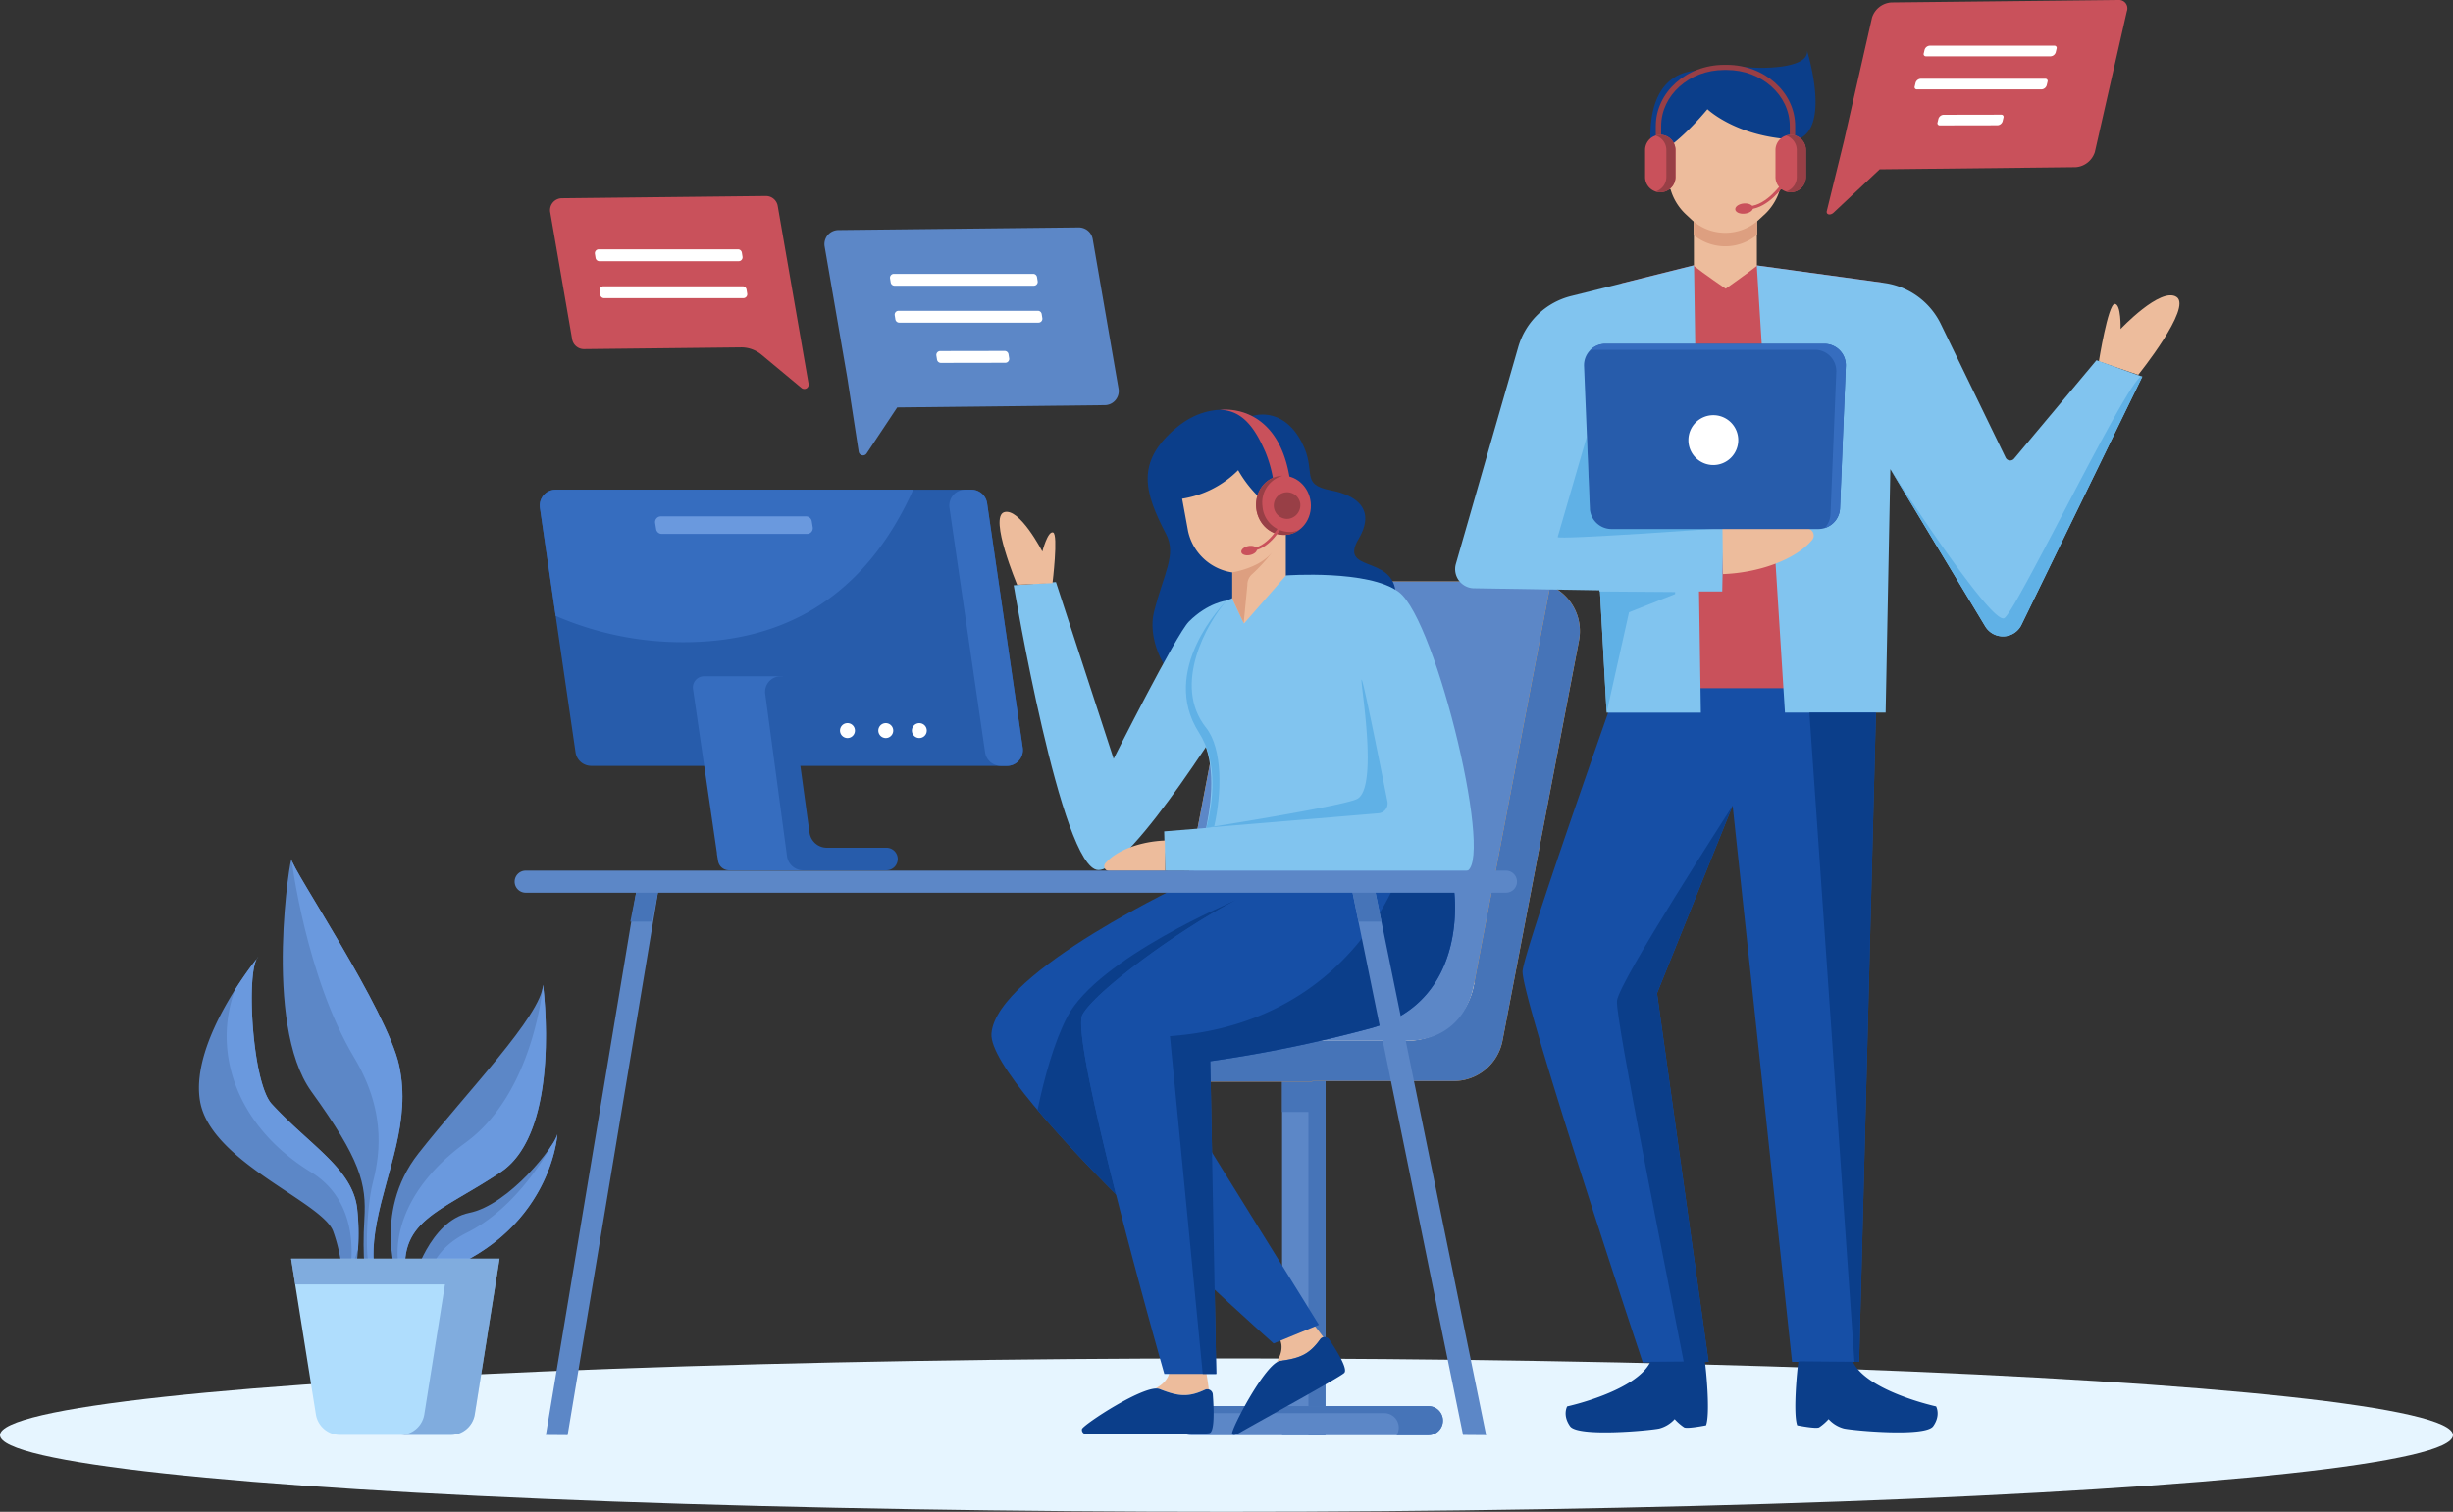 <svg xmlns="http://www.w3.org/2000/svg" width="645.668" height="397.938" viewBox="0 0 645.668 397.938">
  <rect x="0" y="0" width="645.668" height="397.938" fill="#333333" stroke="none"/>
  <g id="header_img" data-name="header img" transform="translate(-306.032 -177.064)">
    <g id="Group_10059" data-name="Group 10059" transform="translate(306.032 534.635)">
      <ellipse id="Ellipse_214" data-name="Ellipse 214" cx="322.834" cy="20.184" rx="322.834" ry="20.184" fill="#e6f5ff"/>
    </g>
    <g id="Group_10077" data-name="Group 10077" transform="translate(441.49 284.877)">
      <g id="Group_10060" data-name="Group 10060" transform="translate(146.836 45.23)">
        <rect id="Rectangle_1353" data-name="Rectangle 1353" width="11.42" height="93.4" transform="translate(55.169 131.325)" fill="#5c87c7"/>
        <rect id="Rectangle_1354" data-name="Rectangle 1354" width="4.486" height="93.4" transform="translate(62.103 131.325)" fill="#4674b8"/>
        <path id="Path_16117" data-name="Path 16117" d="M553.327,393.412H490.9a3.822,3.822,0,0,0-3.824,3.824h0a3.824,3.824,0,0,0,3.824,3.825h62.424a3.825,3.825,0,0,0,3.824-3.825h0A3.823,3.823,0,0,0,553.327,393.412Z" transform="translate(-459.645 -176.336)" fill="#5c87c7"/>
        <path id="Path_16118" data-name="Path 16118" d="M553.1,393.412H490.672a3.808,3.808,0,0,0-3.266,1.86h54.062a3.8,3.8,0,0,1,3.266,5.789H553.1a3.824,3.824,0,0,0,0-7.649Z" transform="translate(-459.413 -176.336)" fill="#4674b8"/>
        <rect id="Rectangle_1355" data-name="Rectangle 1355" width="11.42" height="8.316" transform="translate(55.169 131.325)" fill="#4674b8"/>
        <path id="Path_16119" data-name="Path 16119" d="M596.8,267.63a13,13,0,0,0-5.286-1.107h-64.29a13.089,13.089,0,0,0-12.856,10.632L494.215,382.478a13.134,13.134,0,0,0,0,4.953c.007.036.017.07.026.106H476.369a5.326,5.326,0,1,0,0,10.651h57.771v-.161h37.235a13.091,13.091,0,0,0,12.858-10.632l20.136-105.323A13.107,13.107,0,0,0,596.8,267.63Z" transform="translate(-471.043 -266.523)" fill="#e6973e"/>
        <path id="Path_16120" data-name="Path 16120" d="M604.363,281.611,584.234,386.936a13.083,13.083,0,0,1-12.855,10.626H534.136v.168H476.372a5.326,5.326,0,1,1,0-10.653h17.871a.34.34,0,0,1-.027-.113c.154.015.335.015.491.015h64.282a18.009,18.009,0,0,0,17.689-14.62l20.115-105.184A13.1,13.1,0,0,1,604.363,281.611Z" transform="translate(-471.042 -266.06)" fill="#4674b8"/>
        <path id="Path_16121" data-name="Path 16121" d="M576.8,328.289l-.127.631a18.009,18.009,0,0,1-17.689,14.62H494.7c-.156,0-.337,0-.491-.015a.339.339,0,0,0,.027.113H476.369a5.315,5.315,0,0,0-5.257,4.513v-14.4c0-.027-.014-.068-.014-.111a4.816,4.816,0,0,1,4.864-5.355Z" transform="translate(-471.038 -222.622)" fill="#fff"/>
        <path id="Path_16122" data-name="Path 16122" d="M587.266,267.63,567.155,372.816c-1.622,8.482-7.745,14.627-17.687,14.627h-64.29c-.159,0-.332,0-.491-.012a13.133,13.133,0,0,1,0-4.953l20.147-105.323a13.089,13.089,0,0,1,12.856-10.632h64.29A13,13,0,0,1,587.266,267.63Z" transform="translate(-461.514 -266.523)" fill="#5c87c7"/>
      </g>
      <g id="Group_10064" data-name="Group 10064" transform="translate(6.616 21.086)">
        <path id="Path_16123" data-name="Path 16123" d="M502.7,252.41H393.255a4.175,4.175,0,0,0-4.131,4.776l9.372,64.347a4.173,4.173,0,0,0,4.131,3.574H512.069a4.176,4.176,0,0,0,4.131-4.776l-9.372-64.348A4.175,4.175,0,0,0,502.7,252.41Z" transform="translate(-389.079 -252.41)" fill="#275cab"/>
        <path id="Path_16124" data-name="Path 16124" d="M487.388,252.41H393.255a4.175,4.175,0,0,0-4.131,4.776l4.142,28.441a84.01,84.01,0,0,0,33.669,6.922C458.318,292.549,476.812,275.876,487.388,252.41Z" transform="translate(-389.079 -252.41)" fill="#366dbf"/>
        <g id="Group_10061" data-name="Group 10061" transform="translate(40.308 49.112)">
          <path id="Path_16125" data-name="Path 16125" d="M436.3,281.119H415.579a2.933,2.933,0,0,0-2.907,3.357l6.279,43.094a3.288,3.288,0,0,0,.026.409l.282,1.7a2.931,2.931,0,0,0,2.9,2.506H442.61Z" transform="translate(-412.641 -281.117)" fill="#366dbf"/>
          <path id="Path_16126" data-name="Path 16126" d="M458.664,329.172a2.971,2.971,0,0,0-2.97-2.924H440.016a4.621,4.621,0,0,1-4.58-3.995l-4.6-33.57h2.724a2.934,2.934,0,0,0,2.9-3.355l-.279-1.7a2.932,2.932,0,0,0-2.9-2.51h-5.437a4.1,4.1,0,0,0-4.063,4.645l5.733,42.706a4.285,4.285,0,0,0,4.248,3.716l21.927,0a2.97,2.97,0,0,0,2.97-3.016Z" transform="translate(-404.745 -281.118)" fill="#275cab"/>
        </g>
        <g id="Group_10062" data-name="Group 10062" transform="translate(79.037 61.444)">
          <path id="Path_16127" data-name="Path 16127" d="M439.2,290.288a1.962,1.962,0,1,1-1.962-1.962A1.963,1.963,0,0,1,439.2,290.288Z" transform="translate(-435.279 -288.326)" fill="#fff"/>
          <path id="Path_16128" data-name="Path 16128" d="M445.094,290.288a1.962,1.962,0,1,1-1.962-1.962A1.963,1.963,0,0,1,445.094,290.288Z" transform="translate(-431.092 -288.326)" fill="#fff"/>
          <circle id="Ellipse_217" data-name="Ellipse 217" cx="1.962" cy="1.962" r="1.962" transform="translate(18.907 0)" fill="#fff"/>
        </g>
        <path id="Path_16129" data-name="Path 16129" d="M455.787,282.254l5.719,39.279a4.175,4.175,0,0,0,4.131,3.574h1.644a4.176,4.176,0,0,0,4.131-4.776l-9.372-64.348a4.175,4.175,0,0,0-4.131-3.572h-1.642a4.174,4.174,0,0,0-4.131,4.776l3.651,25.068" transform="translate(-344.292 -252.41)" fill="#366dbf"/>
        <g id="Group_10063" data-name="Group 10063" transform="translate(30.351 7.024)">
          <path id="Path_16130" data-name="Path 16130" d="M446.557,256.516H408.339a1.517,1.517,0,0,0-1.5,1.759l.257,1.582a1.516,1.516,0,0,0,1.5,1.275h38.22a1.517,1.517,0,0,0,1.5-1.759l-.257-1.583A1.518,1.518,0,0,0,446.557,256.516Z" transform="translate(-406.82 -256.516)" fill="#6a99de"/>
        </g>
      </g>
      <g id="Group_10073" data-name="Group 10073" transform="translate(125.494)">
        <path id="Path_16131" data-name="Path 16131" d="M547.844,287.8c-1.213-9.315-14.856-4.958-9.734-13.638,4.737-8.029-.777-11.58-7.291-12.832-8.309-1.6-3.592-4.869-7.635-12.622-5.137-9.849-13.062-6.923-13.062-6.923s-9.933-5.4-20.053,3.138c-10.663,9-8.338,16.957-2.63,27.887,2.884,5.524-.657,10.444-3.18,20.6-3.03,12.182,12.013,36.708,44.2,20.142C540.905,307.142,548.487,292.739,547.844,287.8Z" transform="translate(-441.477 -240.076)" fill="#0b3e8a"/>
        <path id="Path_16132" data-name="Path 16132" d="M505.806,319.944c8.94-12.6,16.923-25.817,16.923-25.817l-4.693-22.635s-4.913.525-9.914,5.526c-3.362,3.362-19.819,36.118-19.819,36.118l-15.186-46.514-11.12.855s12.521,74.808,22.262,74.947c4.4.063,13.373-10.954,21.547-22.479" transform="translate(-456.13 -221.224)" fill="#81c4ef"/>
        <path id="Path_16133" data-name="Path 16133" d="M532.987,291.9l9.738,36.453-57.574,4.706.263,10.4s66.372.3,78.873.164c8.328-.089-7.349-66.02-17.35-73.564-7.909-5.967-29.774-4.376-29.774-4.376L501.579,272.3s-18.074,17.9-7.283,34.742c8.5,13.269-2.333,39.046-2.333,39.046l36.8,2.19,32.867.311Z" transform="translate(-439.673 -222.028)" fill="#81c4ef"/>
        <path id="Path_16134" data-name="Path 16134" d="M493.876,329.313l2.061-.376c1.974-8.619,2.327-20.4-2.171-26.057-8.913-11.216.263-27.5,5.416-33.394h-.007c-.826.833-17.778,18.269-7.25,34.713C496.953,312.053,495.723,322.278,493.876,329.313Z" transform="translate(-437.3 -219.187)" fill="#60b1e6"/>
        <path id="Path_16135" data-name="Path 16135" d="M491.87,306.391c-6.089.222-12.6,2.4-15.65,5.983a1.229,1.229,0,0,0,.944,2.019h14.8Z" transform="translate(-446.228 -192.957)" fill="#edbc9c"/>
        <g id="Group_10067" data-name="Group 10067" transform="translate(50.206)">
          <path id="Path_16136" data-name="Path 16136" d="M515.207,264.87v12.293l-11.017,12.615-.07-.14-3-6.419v-6.9a13.986,13.986,0,0,1-11.649-10.891l-1.557-8.508a26.7,26.7,0,0,0,14.747-7.514,31.44,31.44,0,0,0,4.78,6.391c2.046,2.032,4.877,2.537,5.957,3.644A6.774,6.774,0,0,1,515.207,264.87Z" transform="translate(-487.915 -233.457)" fill="#edbc9c"/>
          <path id="Path_16137" data-name="Path 16137" d="M508.082,260.849a34.082,34.082,0,0,0-2.369-9.6c-2.253-5.095-5.427-11.062-12.009-11.079,0,0,15.985-2.484,18.663,19.77Z" transform="translate(-483.801 -240.085)" fill="#c9515b"/>
          <g id="Group_10065" data-name="Group 10065" transform="translate(19.452 17.406)">
            <path id="Path_16138" data-name="Path 16138" d="M513.679,257.275c-.462-4.28-4.048-7.4-8.008-6.976s-6.8,4.244-6.337,8.525,4.048,7.4,8.01,6.976S514.141,261.555,513.679,257.275Z" transform="translate(-499.285 -250.259)" fill="#c9515b"/>
            <path id="Path_16139" data-name="Path 16139" d="M508.692,265.041a7.241,7.241,0,0,1-7.71-6.716,7.324,7.324,0,0,1,5.283-8.061c-.2.005-.4.01-.594.033-3.962.428-6.8,4.244-6.337,8.525s4.048,7.4,8.01,6.976a6.765,6.765,0,0,0,3.276-1.276A6.477,6.477,0,0,1,508.692,265.041Z" transform="translate(-499.285 -250.256)" fill="#983f46"/>
            <path id="Path_16140" data-name="Path 16140" d="M508.978,255.888a3.507,3.507,0,1,0-3.071,4.131A3.644,3.644,0,0,0,508.978,255.888Z" transform="translate(-497.354 -248.674)" fill="#983f46"/>
          </g>
          <path id="Path_16141" data-name="Path 16141" d="M506.049,262.093a44.355,44.355,0,0,1-5.16,5.635,3.654,3.654,0,0,0-1.288,2.831l-.968,10.064-3-6.419v-6.869l.07-.07S502.641,266.214,506.049,262.093Z" transform="translate(-482.429 -224.442)" fill="#dd9f80"/>
          <g id="Group_10066" data-name="Group 10066" transform="translate(15.56 30.278)">
            <path id="Path_16142" data-name="Path 16142" d="M499.031,264.629l-.12-.7c4.019-.688,6.958-6.094,6.987-6.147l.626.335C506.4,258.353,503.388,263.885,499.031,264.629Z" transform="translate(-495.66 -257.783)" fill="#c9515b"/>
            <path id="Path_16143" data-name="Path 16143" d="M501.131,261.914c-.094-.66-1.093-1.021-2.229-.809s-1.979.919-1.883,1.579,1.093,1.021,2.229.808S501.227,262.573,501.131,261.914Z" transform="translate(-497.011 -255.465)" fill="#c9515b"/>
          </g>
        </g>
        <path id="Path_16144" data-name="Path 16144" d="M473.755,274.588s1.569-12.872.156-13.342-2.824,5.023-2.824,5.023-5.965-11.616-10.047-10.36,3.423,19.118,3.423,19.118Z" transform="translate(-457.675 -228.905)" fill="#edbc9c"/>
        <path id="Path_16145" data-name="Path 16145" d="M491.625,320.608l45.339-3.793a2.613,2.613,0,0,0,2.35-3.11c-1.675-8.475-6.515-32.775-6.805-32.051-.351.878,4.563,28.6-1.228,31.41C527.322,314.983,491.625,320.608,491.625,320.608Z" transform="translate(-435.072 -210.55)" fill="#60b1e6"/>
        <g id="Group_10069" data-name="Group 10069" transform="translate(0 123.998)">
          <g id="Group_10068" data-name="Group 10068" transform="translate(63.348 111.639)">
            <path id="Path_16146" data-name="Path 16146" d="M515.586,386.355a1.5,1.5,0,0,0-.864.587c-2.884,4.015-5.444,4.963-10.506,5.644a3.013,3.013,0,0,0-.949.318c.388-.583,2.075-3.346.912-5.834a28.359,28.359,0,0,0-2.886-4.845l7.4-4.4S513.222,383.055,515.586,386.355Z" transform="translate(-491.549 -377.823)" fill="#edbc9c"/>
            <path id="Path_16147" data-name="Path 16147" d="M525.109,392.23c-1.307,1.252-22.409,12.786-27.422,15.681-.612.352-1.853,1-2.08.33-.356-1.045,8.769-18.654,12.658-19.181,5.059-.684,7.621-1.63,10.5-5.647a1.472,1.472,0,0,1,2.428.027C523.221,386.5,526.161,391.224,525.109,392.23Z" transform="translate(-495.597 -374.295)" fill="#0b3e8a"/>
          </g>
          <path id="Path_16148" data-name="Path 16148" d="M511.147,312.566s-51.206,23.737-52.565,40.2c-1.208,14.641,74.261,81.62,74.261,81.62l11.932-4.913-41.3-66.576s43.754-21.566,54.447-47.533Z" transform="translate(-458.568 -312.566)" fill="#164fa6"/>
          <path id="Path_16149" data-name="Path 16149" d="M473.469,346.3c-3.476,6.684-6.025,16.018-7.806,24.478,5.8,6.882,13.11,14.632,20.668,22.252-5.582-22.057-10.537-44.179-8.826-47.345,3.266-6.042,24.965-22.106,40.3-30.1C517.805,315.589,481.529,330.8,473.469,346.3Z" transform="translate(-453.525 -310.417)" fill="#0b3e8a"/>
        </g>
        <g id="Group_10072" data-name="Group 10072" transform="translate(23.633 125.148)">
          <g id="Group_10070" data-name="Group 10070" transform="translate(0.185 121.953)">
            <path id="Path_16150" data-name="Path 16150" d="M497.808,395.34a1.477,1.477,0,0,0-1.04.089c-4.479,2.094-7.175,1.671-11.924-.207a2.978,2.978,0,0,0-.984-.187c.623-.32,3.445-1.907,3.646-4.646a28.3,28.3,0,0,0-.152-5.635l8.6-.229S497.358,391.3,497.808,395.34Z" transform="translate(-464.409 -384.524)" fill="#edbc9c"/>
            <path id="Path_16151" data-name="Path 16151" d="M506.074,402.453c-1.754.453-26.659.178-32.448.253a1.118,1.118,0,0,1-1.117-1.321c.2-1.086,16.764-11.992,20.414-10.552,4.749,1.873,7.445,2.3,11.922.2a1.473,1.473,0,0,1,2.106,1.21C507.222,395.907,507.482,402.088,506.074,402.453Z" transform="translate(-472.49 -380.133)" fill="#0b3e8a"/>
          </g>
          <g id="Group_10071" data-name="Group 10071">
            <path id="Path_16152" data-name="Path 16152" d="M570.526,314.536s4.289,29-21.7,36.338a352.867,352.867,0,0,1-42.461,8.74l1.572,82.3H494.266s-25.088-88.008-21.54-94.562c4.031-7.44,35.958-30.043,49.6-34.119Z" transform="translate(-472.382 -313.238)" fill="#164fa6"/>
            <path id="Path_16153" data-name="Path 16153" d="M496.654,359.255a353.055,353.055,0,0,0,42.463-8.739c25.991-7.341,21.7-36.34,21.7-36.34l-16.093-.433c-4.834,10.4-20.558,36.136-58.686,38.913l8.632,88.9h3.555Z" transform="translate(-462.675 -312.878)" fill="#0b3e8a"/>
          </g>
        </g>
      </g>
      <g id="Group_10076" data-name="Group 10076" transform="translate(0 121.358)">
        <g id="Group_10074" data-name="Group 10074" transform="translate(8.226 3.907)">
          <path id="Path_16154" data-name="Path 16154" d="M395.744,457.323l-5.723-.044,23.793-143,5.758-.044Z" transform="translate(-390.021 -312.647)" fill="#5c87c7"/>
          <path id="Path_16155" data-name="Path 16155" d="M543.377,457.936l6.079.047-29.5-144.676-6.041.046Z" transform="translate(-301.962 -313.307)" fill="#5c87c7"/>
        </g>
        <g id="Group_10075" data-name="Group 10075" transform="translate(30.46 3.907)">
          <path id="Path_16156" data-name="Path 16156" d="M408.765,322.164l1.569-7.928-5.758.044-1.559,7.884Z" transform="translate(-403.017 -312.647)" fill="#4674b8"/>
          <path id="Path_16157" data-name="Path 16157" d="M521.892,322.824l-1.935-9.517-6.041.046,1.924,9.47Z" transform="translate(-324.196 -313.307)" fill="#4674b8"/>
        </g>
        <path id="Path_16158" data-name="Path 16158" d="M646.142,311.023H388.119a2.906,2.906,0,0,0-2.907,2.906h0a2.907,2.907,0,0,0,2.907,2.907H646.142a2.907,2.907,0,0,0,2.907-2.907h0A2.906,2.906,0,0,0,646.142,311.023Z" transform="translate(-385.212 -311.023)" fill="#5c87c7"/>
      </g>
    </g>
    <g id="Group_10092" data-name="Group 10092" transform="translate(450.812 177.064)">
      <g id="Group_10082" data-name="Group 10082" transform="translate(72.224 59.865)">
        <path id="Path_16159" data-name="Path 16159" d="M510.311,254.6l-6.8-39.37a3.709,3.709,0,0,0-3.67-3.173l-63.255.691a3.709,3.709,0,0,0-3.67,4.243l5.965,34.545,3.018,19.557a1.146,1.146,0,0,0,2.087.46l8.051-12.114,54.6-.6A3.708,3.708,0,0,0,510.311,254.6Z" transform="translate(-432.879 -212.057)" fill="#5c87c7"/>
        <g id="Group_10081" data-name="Group 10081" transform="translate(17.255 12.215)">
          <g id="Group_10078" data-name="Group 10078">
            <path id="Path_16160" data-name="Path 16160" d="M480.65,219.2H443.99a1.024,1.024,0,0,0-1.011,1.189l.173,1.069a1.026,1.026,0,0,0,1.013.861h36.658a1.025,1.025,0,0,0,1.011-1.189l-.173-1.069A1.024,1.024,0,0,0,480.65,219.2Z" transform="translate(-442.965 -219.197)" fill="#fff"/>
          </g>
          <g id="Group_10079" data-name="Group 10079" transform="translate(1.232 9.731)">
            <path id="Path_16161" data-name="Path 16161" d="M481.37,224.885H444.71a1.025,1.025,0,0,0-1.011,1.189l.173,1.069a1.026,1.026,0,0,0,1.013.86h36.658a1.025,1.025,0,0,0,1.011-1.189l-.173-1.069A1.024,1.024,0,0,0,481.37,224.885Z" transform="translate(-443.685 -224.885)" fill="#fff"/>
          </g>
          <g id="Group_10080" data-name="Group 10080" transform="translate(12.194 20.295)">
            <path id="Path_16162" data-name="Path 16162" d="M468.083,231.06l-16.966.029a1.025,1.025,0,0,0-1.011,1.189l.173,1.069a1.026,1.026,0,0,0,1.013.86l16.964-.029a1.025,1.025,0,0,0,1.011-1.189l-.173-1.069A1.025,1.025,0,0,0,468.083,231.06Z" transform="translate(-450.093 -231.06)" fill="#fff"/>
          </g>
        </g>
      </g>
      <g id="Group_10087" data-name="Group 10087" transform="translate(336.029)">
        <path id="Path_16163" data-name="Path 16163" d="M657.669,217.082l8.415-37.033a2.207,2.207,0,0,0-2.257-2.985l-59.76.652a5.727,5.727,0,0,0-5.048,3.989L591.634,214.2l-4.52,18.4c-.24.972.917,1.252,1.789.433l12.131-11.4,51.586-.561A5.729,5.729,0,0,0,657.669,217.082Z" transform="translate(-587.082 -177.064)" fill="#c9515b"/>
        <g id="Group_10086" data-name="Group 10086" transform="translate(23.145 12.027)">
          <g id="Group_10083" data-name="Group 10083" transform="translate(2.381)">
            <path id="Path_16164" data-name="Path 16164" d="M636.393,184.094H603.585a1.5,1.5,0,0,0-1.331,1.062l-.227.956a.579.579,0,0,0,.6.772h32.809a1.5,1.5,0,0,0,1.329-1.064l.228-.956A.578.578,0,0,0,636.393,184.094Z" transform="translate(-602.003 -184.094)" fill="#fff"/>
          </g>
          <g id="Group_10084" data-name="Group 10084" transform="translate(0 8.708)">
            <path id="Path_16165" data-name="Path 16165" d="M635,189.184H602.193a1.5,1.5,0,0,0-1.329,1.064l-.229.956a.578.578,0,0,0,.6.77h32.809a1.5,1.5,0,0,0,1.329-1.062l.229-.958A.579.579,0,0,0,635,189.184Z" transform="translate(-600.611 -189.184)" fill="#fff"/>
          </g>
          <g id="Group_10085" data-name="Group 10085" transform="translate(6.02 18.161)">
            <path id="Path_16166" data-name="Path 16166" d="M620.9,194.71l-15.191.027a1.5,1.5,0,0,0-1.331,1.062l-.228.958a.578.578,0,0,0,.6.77l15.192-.027a1.5,1.5,0,0,0,1.331-1.062l.228-.958A.578.578,0,0,0,620.9,194.71Z" transform="translate(-604.13 -194.71)" fill="#fff"/>
          </g>
        </g>
      </g>
      <g id="Group_10091" data-name="Group 10091" transform="translate(0 51.596)">
        <path id="Path_16167" data-name="Path 16167" d="M456.852,257.75a1.145,1.145,0,0,0,1.861-1.076L450.6,209.917a3.144,3.144,0,0,0-3.114-2.693l-53.68.587a3.145,3.145,0,0,0-3.114,3.6l5.769,33.411a3.148,3.148,0,0,0,3.114,2.694l41.335-.453a8.3,8.3,0,0,1,5.392,1.916Z" transform="translate(-390.661 -207.224)" fill="#c9515b"/>
        <g id="Group_10090" data-name="Group 10090" transform="translate(11.792 14.033)">
          <g id="Group_10088" data-name="Group 10088">
            <path id="Path_16168" data-name="Path 16168" d="M435.238,215.427h-36.66a1.024,1.024,0,0,0-1.011,1.189l.173,1.069a1.024,1.024,0,0,0,1.011.861h36.66a1.025,1.025,0,0,0,1.011-1.189l-.173-1.069A1.025,1.025,0,0,0,435.238,215.427Z" transform="translate(-397.554 -215.427)" fill="#fff"/>
          </g>
          <g id="Group_10089" data-name="Group 10089" transform="translate(1.232 9.731)">
            <path id="Path_16169" data-name="Path 16169" d="M435.958,221.115H399.3a1.024,1.024,0,0,0-1.011,1.189l.173,1.069a1.025,1.025,0,0,0,1.011.861h36.66a1.025,1.025,0,0,0,1.011-1.189l-.173-1.069A1.025,1.025,0,0,0,435.958,221.115Z" transform="translate(-398.274 -221.115)" fill="#fff"/>
          </g>
        </g>
      </g>
    </g>
    <g id="Group_10107" data-name="Group 10107" transform="translate(689.042 190.422)">
      <g id="Group_10105" data-name="Group 10105">
        <g id="Group_10095" data-name="Group 10095" transform="translate(0 56.408)">
          <path id="Path_16170" data-name="Path 16170" d="M633.5,282.409l-.2,7.36-4.417,170.9H611.227L595.586,314.236a.056.056,0,0,0-.015.041l-19.882,49.372,13.568,97.019-6.525.056-10.793.1S539.651,364,540.3,357.73c.664-6.258,24.9-74.687,24.9-74.687Z" transform="translate(-522.54 -171.955)" fill="#164fa6"/>
          <path id="Path_16171" data-name="Path 16171" d="M624.4,222.518l-33.172-4.56-.777-.113-15.864.071-.141.028L555.5,222.684v106.55h68.9Z" transform="translate(-511.729 -217.845)" fill="#c9515b"/>
          <path id="Path_16172" data-name="Path 16172" d="M628.958,239.913s2.412-15.063,4.162-15.135,1.56,6.6,1.56,6.6,10.523-11.192,14.728-8.444-10.088,20.5-10.088,20.5Z" transform="translate(-459.52 -214.539)" fill="#edbc9c"/>
          <path id="Path_16173" data-name="Path 16173" d="M592.8,217.958,594.6,335.617H569.793l-1.753-32.2-32.915-.535a5.042,5.042,0,0,1-5.009-6.434l16.4-57.013a19.38,19.38,0,0,1,13.943-13.477l32.181-8.051Z" transform="translate(-529.915 -217.803)" fill="#81c4ef"/>
          <path id="Path_16174" data-name="Path 16174" d="M677.8,247.168l-31.914,65.558a5.444,5.444,0,0,1-9.423.183l-24.975-41.39-1.244,64.092h-26.5l-7.416-117.673.1-.027,33.705,4.633a19.539,19.539,0,0,1,14.649,10.793l17.051,35.16a1.335,1.335,0,0,0,2.217.269l21.689-25.908Z" transform="translate(-496.926 -217.798)" fill="#81c4ef"/>
          <path id="Path_16175" data-name="Path 16175" d="M552.109,275.145h32.341l.313-16.561-32.341-.469Z" transform="translate(-514.141 -189.222)" fill="#81c4ef"/>
          <path id="Path_16176" data-name="Path 16176" d="M571.191,270.376c9.122-.334,18.878-3.6,23.444-8.961a1.842,1.842,0,0,0-1.413-3.026H571.049Z" transform="translate(-500.679 -189.028)" fill="#edbc9c"/>
          <path id="Path_16177" data-name="Path 16177" d="M571.966,268.747l.031-.531-19.787-.146,1.736,31.889,5.9-26.422Z" transform="translate(-514.069 -182.146)" fill="#60b1e6"/>
          <path id="Path_16178" data-name="Path 16178" d="M601.938,286.711l-4.417,170.9h-1.243l-11.857-170.9Z" transform="translate(-491.175 -168.897)" fill="#0b3e8a"/>
          <path id="Path_16179" data-name="Path 16179" d="M589.284,268.25s-43.872,3.177-43.59,2.344l7.616-26.243.113.4.748,18.309C554.27,265.54,586.995,267.6,589.284,268.25Z" transform="translate(-518.701 -199.005)" fill="#60b1e6"/>
          <path id="Path_16180" data-name="Path 16180" d="M631.279,300.592l31.914-65.558-.149-.05c-3.387-.015-33.081,62.07-36.2,63.632-3.559,1.779-29.959-39.231-29.959-39.231l24.975,41.39A5.444,5.444,0,0,0,631.279,300.592Z" transform="translate(-482.319 -205.663)" fill="#60b1e6"/>
          <g id="Group_10093" data-name="Group 10093" transform="translate(29.09 288.561)">
            <path id="Path_16181" data-name="Path 16181" d="M569.232,386.642c-3.808,7.8-21.906,11.741-21.906,11.741s-1.305,2.3.761,5.213,21.111,1.127,23.5.6a8.3,8.3,0,0,0,4.031-2.465,13.35,13.35,0,0,0,2.5,2.171c.895.431,5.758-.544,5.758-.544,1.144-3.1,0-14.947-.325-16.836Z" transform="translate(-546.919 -386.519)" fill="#0b3e8a"/>
          </g>
          <g id="Group_10094" data-name="Group 10094" transform="translate(89.553 288.561)">
            <path id="Path_16182" data-name="Path 16182" d="M597.4,386.642c3.808,7.8,21.906,11.741,21.906,11.741s1.305,2.3-.761,5.213-21.111,1.127-23.5.6a8.3,8.3,0,0,1-4.031-2.465,13.352,13.352,0,0,1-2.5,2.171c-.895.431-5.759-.544-5.759-.544-1.145-3.1,0-14.947.325-16.836Z" transform="translate(-582.262 -386.519)" fill="#0b3e8a"/>
          </g>
          <path id="Path_16183" data-name="Path 16183" d="M565.366,350.409l13.568,97.019-6.525.056c-4.027-20.892-18.1-90.747-17.581-95.125.607-5.228,29.531-49.839,30.421-51.323Z" transform="translate(-512.218 -158.715)" fill="#0b3e8a"/>
        </g>
        <g id="Group_10104" data-name="Group 10104" transform="translate(50.004)">
          <g id="Group_10097" data-name="Group 10097" transform="translate(1.383)">
            <path id="Path_16184" data-name="Path 16184" d="M583.239,223.8c-2.4,1.919-8.217,6.012-8.217,6.012s-5.912-4.051-8.357-6l-.019-14.044h16.593Z" transform="translate(-555.195 -167.175)" fill="#edbc9c" fill-rule="evenodd"/>
            <path id="Path_16185" data-name="Path 16185" d="M583.243,209.772v5.873a13.08,13.08,0,0,1-16.593.068v-5.941Z" transform="translate(-555.192 -167.174)" fill="#edbc9c" fill-rule="evenodd"/>
            <path id="Path_16186" data-name="Path 16186" d="M561.284,218.393h37.282l.575-10.379c8.242-3.488,2.062-23.141,2.062-23.141.476,4.754-12.364,4.913-17.436,4.121a13.807,13.807,0,0,0-8.559,1.268s-16.167-3.487-15.215,19.179A41.666,41.666,0,0,0,561.284,218.393Z" transform="translate(-559.952 -184.872)" fill="#0b3e8a" fill-rule="evenodd"/>
            <g id="Group_10096" data-name="Group 10096" transform="translate(0.071 15.392)">
              <path id="Path_16187" data-name="Path 16187" d="M592.645,201.6v9.354a14.516,14.516,0,0,1-4.552,10.567c-.474.421-.95.878-1.444,1.334a13.074,13.074,0,0,1-17.917,0l-1.425-1.334a14.427,14.427,0,0,1-4.571-10.537v-7.139s4.321-2.895,10.263-9.979C573,193.869,579.57,200.175,592.645,201.6Z" transform="translate(-558.045 -193.869)" fill="#edbc9c" fill-rule="evenodd"/>
              <path id="Path_16188" data-name="Path 16188" d="M583.243,211.132v3.546a13.08,13.08,0,0,1-16.593.068v-3.56A13.063,13.063,0,0,0,583.243,211.132Z" transform="translate(-555.263 -181.599)" fill="#dd9f80" fill-rule="evenodd"/>
              <path id="Path_16189" data-name="Path 16189" d="M568.4,208.222a4.747,4.747,0,0,0-6.629-6.629,2.876,2.876,0,0,0-.9.9,4.748,4.748,0,0,0,6.631,6.631A2.858,2.858,0,0,0,568.4,208.222Z" transform="translate(-559.994 -188.997)" fill="#edbc9c" fill-rule="evenodd"/>
              <path id="Path_16190" data-name="Path 16190" d="M585.808,208.224c2.83-4.53-1.762-9.3-6.3-6.823a3.589,3.589,0,0,0-1.427,1.427c-2.476,4.537,2.292,9.13,6.822,6.3A2.864,2.864,0,0,0,585.808,208.224Z" transform="translate(-547.619 -188.997)" fill="#edbc9c" fill-rule="evenodd"/>
            </g>
          </g>
          <g id="Group_10103" data-name="Group 10103" transform="translate(0 3.702)">
            <path id="Path_16191" data-name="Path 16191" d="M597.474,208.077h-1.418v-4.908c0-8.15-7.433-14.783-16.574-14.783h-.7c-9.139,0-16.576,6.633-16.576,14.783v4.908h-1.417v-4.908c0-8.894,8.071-16.132,17.992-16.132h.7c9.921,0,17.992,7.238,17.992,16.132Z" transform="translate(-557.973 -187.036)" fill="#983f46"/>
            <g id="Group_10102" data-name="Group 10102" transform="translate(0 18.425)">
              <g id="Group_10100" data-name="Group 10100">
                <g id="Group_10098" data-name="Group 10098" transform="translate(34.323)">
                  <path id="Path_16192" data-name="Path 16192" d="M583.205,197.806h0a4.011,4.011,0,0,0-4,4v7.125a4.011,4.011,0,0,0,4,4h0a4.011,4.011,0,0,0,4-4V201.8A4.011,4.011,0,0,0,583.205,197.806Z" transform="translate(-579.207 -197.806)" fill="#c9515b"/>
                  <path id="Path_16193" data-name="Path 16193" d="M582.042,197.806a3.918,3.918,0,0,0-1.2.205,4,4,0,0,1,2.8,3.793v7.125a4,4,0,0,1-2.8,3.793,3.918,3.918,0,0,0,1.2.205,4.011,4.011,0,0,0,4-4V201.8A4.011,4.011,0,0,0,582.042,197.806Z" transform="translate(-578.043 -197.806)" fill="#983f46"/>
                </g>
                <g id="Group_10099" data-name="Group 10099">
                  <path id="Path_16194" data-name="Path 16194" d="M563.142,197.806h0a4.011,4.011,0,0,0-4,4v7.125a4.011,4.011,0,0,0,4,4h0a4.009,4.009,0,0,0,4-4V201.8A4.009,4.009,0,0,0,563.142,197.806Z" transform="translate(-559.144 -197.806)" fill="#c9515b"/>
                  <path id="Path_16195" data-name="Path 16195" d="M561.979,197.806a3.928,3.928,0,0,0-1.2.205,4,4,0,0,1,2.8,3.793v7.125a4,4,0,0,1-2.8,3.793,3.928,3.928,0,0,0,1.2.205,4.009,4.009,0,0,0,4-4V201.8A4.009,4.009,0,0,0,561.979,197.806Z" transform="translate(-557.981 -197.806)" fill="#983f46"/>
                </g>
              </g>
              <g id="Group_10101" data-name="Group 10101" transform="translate(23.733 12.774)">
                <path id="Path_16196" data-name="Path 16196" d="M575.254,212.084l-.051-.794c4.559-.289,8.473-5.96,8.513-6.017l.659.448C584.207,205.968,580.2,211.772,575.254,212.084Z" transform="translate(-571.463 -205.273)" fill="#c9515b"/>
                <path id="Path_16197" data-name="Path 16197" d="M577.689,209.536c-.027-.746-1.1-1.266-2.386-1.165s-2.313.789-2.286,1.535,1.1,1.268,2.386,1.165S577.717,210.282,577.689,209.536Z" transform="translate(-573.017 -203.08)" fill="#c9515b"/>
              </g>
            </g>
          </g>
        </g>
      </g>
      <g id="Group_10106" data-name="Group 10106" transform="translate(33.941 77.153)">
        <path id="Path_16198" data-name="Path 16198" d="M613.154,229.971H555.243A5.629,5.629,0,0,0,549.76,236l1.519,37.274a5.7,5.7,0,0,0,5.622,5.437h54.6a5.707,5.707,0,0,0,5.623-5.437L618.637,236A5.629,5.629,0,0,0,613.154,229.971Z" transform="translate(-549.755 -229.971)" fill="#275cab"/>
        <path id="Path_16199" data-name="Path 16199" d="M612.533,229.971H554.622a5.338,5.338,0,0,0-3.993,1.8,5.256,5.256,0,0,1,1.493-.239h57.911a5.629,5.629,0,0,1,5.483,6.034L614,274.841a5.639,5.639,0,0,1-1.543,3.613,5.713,5.713,0,0,0,4.044-5.175L618.016,236A5.629,5.629,0,0,0,612.533,229.971Z" transform="translate(-549.134 -229.971)" fill="#366dbf"/>
        <path id="Path_16200" data-name="Path 16200" d="M578.931,247.508a6.562,6.562,0,1,0-6.562,6.562A6.563,6.563,0,0,0,578.931,247.508Z" transform="translate(-538.345 -222.17)" fill="#fff"/>
      </g>
    </g>
    <g id="Group_10114" data-name="Group 10114" transform="translate(358.402 403.216)">
      <g id="Group_10113" data-name="Group 10113">
        <g id="Group_10108" data-name="Group 10108" transform="translate(22.054)">
          <path id="Path_16201" data-name="Path 16201" d="M375.549,421.954s-3.823-3.57-1.257-17.12,9.077-26.56,5.883-41.257-28.239-51.759-28.323-54.224-7.727,43.115,5.225,61.071,14.511,24.182,13.936,33.625.133,17.046,1.553,19.241Z" transform="translate(-349.535 -309.258)" fill="#5c87c7"/>
          <path id="Path_16202" data-name="Path 16202" d="M372.217,394.665c-1.507,6.044-2.415,21.2-.008,24.825.224.339.547.145.949-.479-.734-2.506-1.215-6.9.171-14.216,2.566-13.549,9.077-26.559,5.883-41.257s-28.239-51.759-28.323-54.224c0,0,3.774,30.877,16.485,52.13C376.473,376.661,373.722,388.621,372.217,394.665Z" transform="translate(-348.573 -309.218)" fill="#6a99de"/>
        </g>
        <g id="Group_10109" data-name="Group 10109" transform="translate(50.479 33.061)">
          <path id="Path_16203" data-name="Path 16203" d="M368.307,407.278s-7.358-18.37,5.112-34.275,32.412-36.33,32.809-44.42c0,0,5.125,38.413-11.106,49.287s-27.612,12.608-24.8,29.339Z" transform="translate(-366.151 -328.583)" fill="#5c87c7"/>
          <path id="Path_16204" data-name="Path 16204" d="M385.08,370.148c-18.1,13.173-19.578,28.347-16.769,35.385a1.787,1.787,0,0,0,1.177,1.059c-2.426-16.148,8.863-17.985,24.888-28.722,16.232-10.874,11.106-49.287,11.106-49.287S403.178,356.975,385.08,370.148Z" transform="translate(-365.405 -328.583)" fill="#6a99de"/>
        </g>
        <g id="Group_10111" data-name="Group 10111" transform="translate(0 25.747)">
          <path id="Path_16205" data-name="Path 16205" d="M377.177,410.729a64.211,64.211,0,0,0,1.105-20.228c-1.256-10.5-12.227-16.41-22.476-27.5-5.274-5.705-6.834-35.887-3.564-38.69,0,0-18.1,21.932-15.306,37.989s32.313,26.493,35.047,34.251a43.094,43.094,0,0,1,2.506,14.273Z" transform="translate(-336.644 -324.308)" fill="#5c87c7"/>
          <g id="Group_10110" data-name="Group 10110" transform="translate(7.291)">
            <path id="Path_16206" data-name="Path 16206" d="M343.1,332.771c-5.983,16.2.149,35.813,20.018,48,14.629,8.971,9.969,27.624,9.969,27.624l2.39-7.36a58.23,58.23,0,0,0-.221-10.7c-1.256-10.5-12.227-16.41-22.476-27.5-5.086-5.5-6.716-33.765-3.892-38.282A96.621,96.621,0,0,0,343.1,332.771Z" transform="translate(-340.906 -324.138)" fill="#6a99de"/>
            <path id="Path_16207" data-name="Path 16207" d="M345.57,324.717c.205-.258.328-.409.328-.409A1.751,1.751,0,0,0,345.57,324.717Z" transform="translate(-337.59 -324.308)" fill="#74b1d3"/>
          </g>
        </g>
        <g id="Group_10112" data-name="Group 10112" transform="translate(56.421 72.437)">
          <path id="Path_16208" data-name="Path 16208" d="M369.624,390.116s4.241-15.737,14.731-17.857,22.537-17.619,23.188-20.659C407.543,351.6,405.774,380.835,369.624,390.116Z" transform="translate(-369.624 -351.6)" fill="#5c87c7"/>
          <path id="Path_16209" data-name="Path 16209" d="M382.06,377.463c-6.427,3.213-9.1,7.536-10.049,11.46,32.185-10.35,33.835-37.324,33.835-37.324a11.478,11.478,0,0,1-1.635,3.074C401.055,360.205,393.414,371.785,382.06,377.463Z" transform="translate(-367.927 -351.6)" fill="#6a99de"/>
        </g>
      </g>
      <path id="Path_16210" data-name="Path 16210" d="M405.688,370.727H350.822l6.516,40.978a6.4,6.4,0,0,0,6.321,5.4h29.192a6.4,6.4,0,0,0,6.321-5.4Z" transform="translate(-326.567 -265.568)" fill="#afddfd"/>
      <path id="Path_16211" data-name="Path 16211" d="M392.4,370.727H350.822l1.08,6.78h39.418l-5.438,34.2a6.4,6.4,0,0,1-6.321,5.4h13.293a6.4,6.4,0,0,0,6.321-5.4l6.515-40.978Z" transform="translate(-326.567 -265.568)" fill="#5c87c7" opacity="0.56"/>
    </g>
  </g>
</svg>
